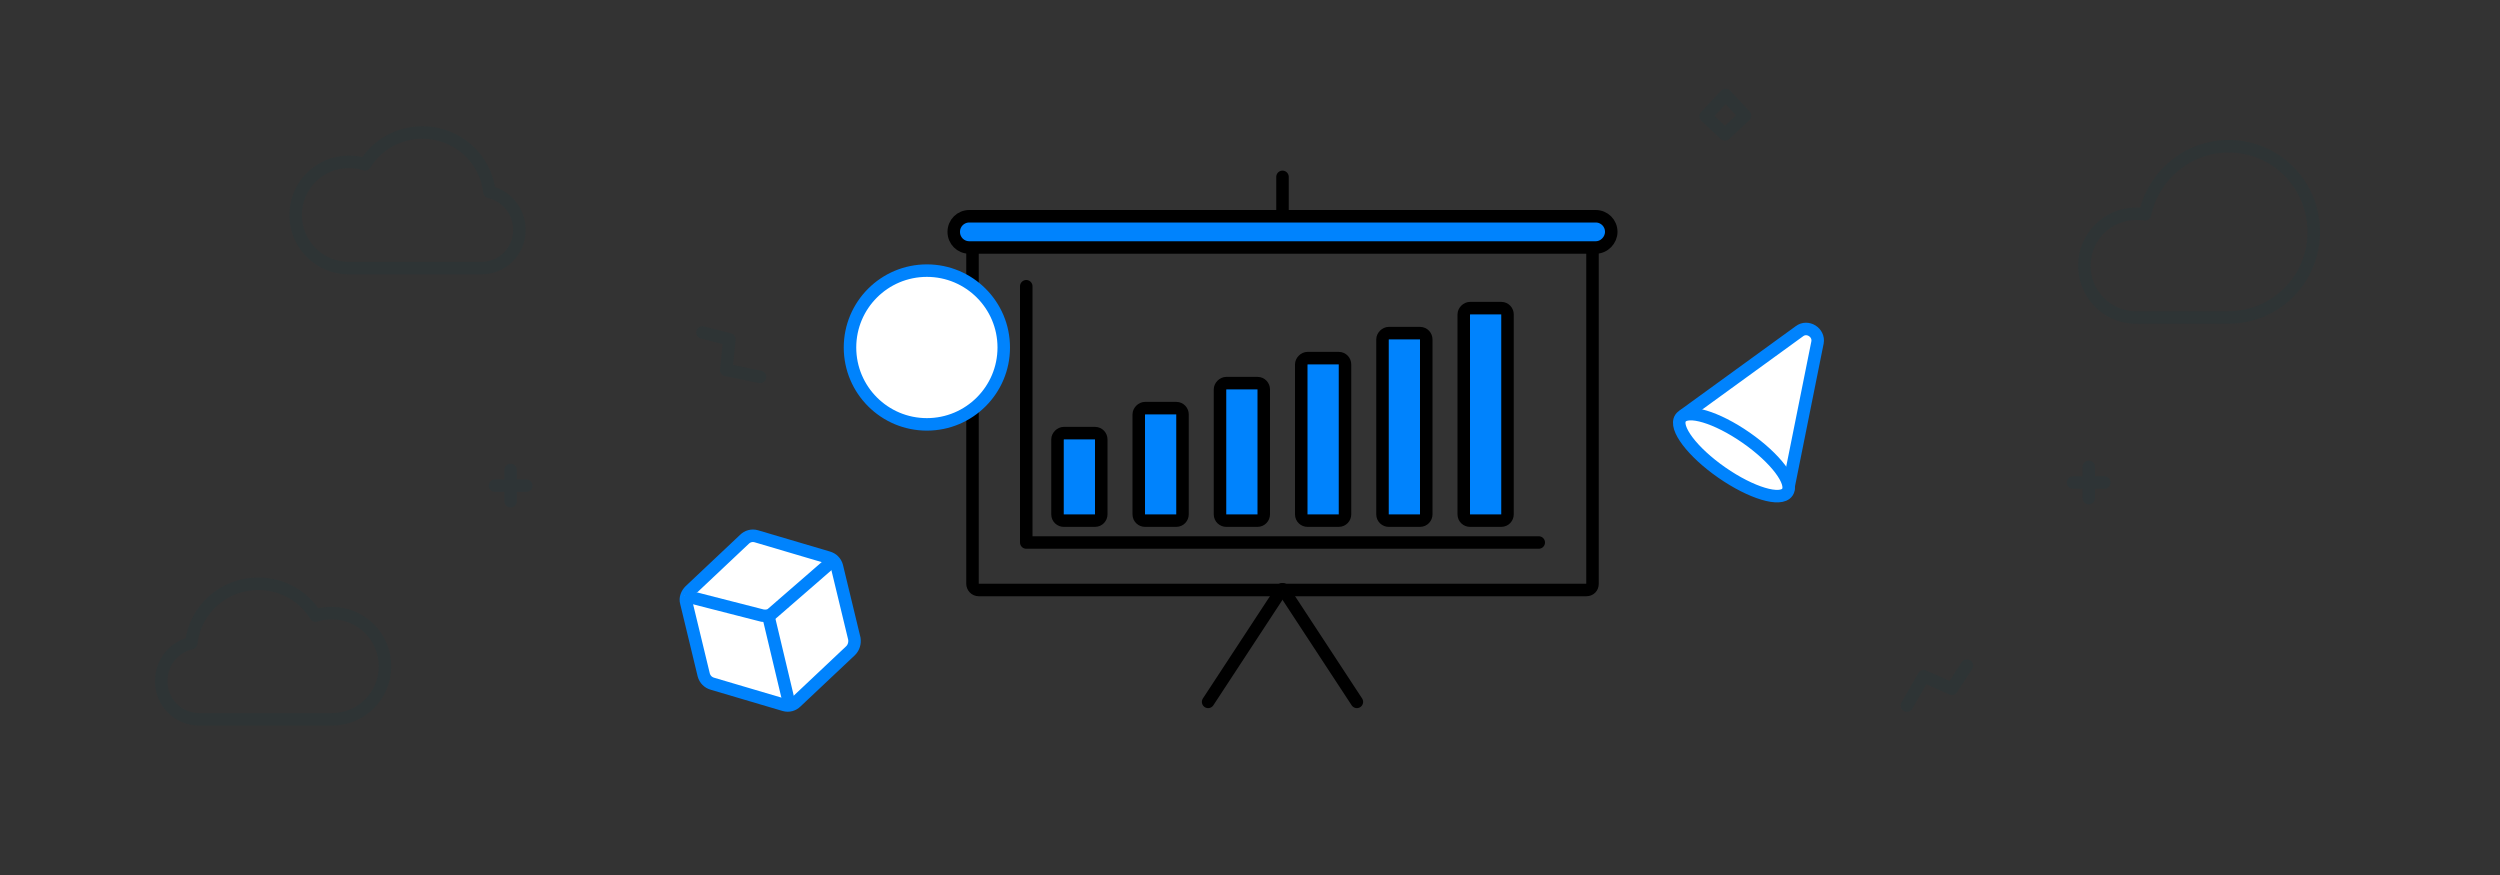 <?xml version="1.0" encoding="utf-8"?>
<!-- Generator: Adobe Illustrator 22.0.1, SVG Export Plug-In . SVG Version: 6.00 Build 0)  -->
<svg version="1.1" id="Layer_1" xmlns="http://www.w3.org/2000/svg" xmlns:xlink="http://www.w3.org/1999/xlink" x="0px" y="0px"
	 viewBox="0 0 400 140" style="enable-background:new 0 0 400 140;" xml:space="preserve">
<rect x="0" y="0" width="400" height="140" fill="#333333" stroke="none"/>
<style type="text/css">
	.st0{opacity:0.1;fill:none;stroke:#013F4F;stroke-width:2;stroke-linecap:round;stroke-linejoin:round;stroke-miterlimit:10;}
	.st1{opacity:0.1;}
	.st2{fill:none;stroke:#013F4F;stroke-width:2;stroke-linecap:round;stroke-linejoin:round;stroke-miterlimit:10;}
	.st3{fill:#FFFFFF;stroke:#0083FD;stroke-width:2;stroke-miterlimit:10;}
	.st4{fill:none;stroke:#000000;stroke-width:2;stroke-miterlimit:10;}
	.st5{fill:#0083FD;stroke:#000000;stroke-width:2;stroke-miterlimit:10;}
	.st6{fill:#FFFFFF;stroke:#000000;stroke-width:2;stroke-linecap:round;stroke-linejoin:round;stroke-miterlimit:10;}
	.st7{fill:none;stroke:#000000;stroke-width:2;stroke-linecap:round;stroke-linejoin:round;stroke-miterlimit:10;}
</style>
<polyline class="st0" points="249.6,-38.4 253.7,-36.7 252.3,-31.9 257.5,-30 "/>
<path class="st0" d="M78.3,30.7c-0.6-5.4-5.2-9.5-10.7-9.5c-3.9,0-7.3,2-9.2,5.1c-0.8-0.3-1.7-0.4-2.6-0.4c-4.7,0-8.5,3.8-8.5,8.5
	c0,4.7,3.8,8.5,8.5,8.5H77c3.4,0,6.1-2.7,6.1-6.1C83.1,33.8,81.1,31.4,78.3,30.7z"/>
<g class="st1">
	<line class="st2" x1="81.7" y1="75.2" x2="81.7" y2="80.2"/>
	<line class="st2" x1="84.2" y1="77.7" x2="79.2" y2="77.7"/>
</g>
<g class="st1">
	<line class="st2" x1="334.2" y1="74.7" x2="334.2" y2="79.7"/>
	<line class="st2" x1="336.7" y1="77.2" x2="331.7" y2="77.2"/>
</g>
<polyline class="st0" points="112.4,53.2 116.7,54.3 116.2,59.2 121.6,60.3 "/>
<polygon class="st0" points="276.1,15.2 272.9,18.6 276,21.5 279.2,18.5 "/>
<path class="st0" d="M356.6,23.4c-6.6,0-12.1,4.7-13.4,10.9c-0.4-0.1-0.9-0.1-1.4-0.1c-4.6,0-8.3,3.7-8.3,8.3c0,4.5,3.5,8.1,7.9,8.3
	v0h15.1c7.6,0,13.7-6.1,13.7-13.7S364.1,23.4,356.6,23.4z"/>
<path class="st0" d="M30.6,102.9c0.6-5.4,5.2-9.5,10.7-9.5c3.9,0,7.3,2,9.2,5.1c0.8-0.3,1.7-0.4,2.6-0.4c4.7,0,8.5,3.8,8.5,8.5
	c0,4.7-3.8,8.5-8.5,8.5H31.9c-3.4,0-6.1-2.7-6.1-6.1C25.8,105.9,27.9,103.5,30.6,102.9z"/>
<g>
	<path class="st3" d="M109.8,96.4l2.8,11.6c0.2,0.7,0.7,1.2,1.4,1.4l11.5,3.4c0.7,0.2,1.4,0,1.9-0.5l8.7-8.2
		c0.5-0.5,0.7-1.2,0.6-1.9l-2.8-11.6c-0.2-0.7-0.7-1.2-1.4-1.4L121,85.8c-0.7-0.2-1.4,0-1.9,0.5l-8.7,8.2
		C109.9,95,109.6,95.7,109.8,96.4z"/>
	<path class="st3" d="M109.5,95.3l12.5,3.2c0.6,0.1,1.2,0,1.6-0.4l9.9-8.6"/>
	<line class="st3" x1="122.9" y1="98.4" x2="126.4" y2="113.1"/>
</g>
<path class="st4" d="M253.8,94.4h-97.2c-0.6,0-1-0.5-1-1V39.6c0-0.5,0.4-1,1-1h97.2c0.6,0,1,0.5,1,1v53.8
	C254.8,94,254.4,94.4,253.8,94.4z"/>
<path class="st5" d="M255.3,39.6H155.1c-1.4,0-2.5-1.1-2.5-2.5v0c0-1.4,1.1-2.5,2.5-2.5h100.2c1.4,0,2.5,1.1,2.5,2.5v0
	C257.8,38.4,256.7,39.6,255.3,39.6z"/>
<line class="st6" x1="205.2" y1="28.3" x2="205.2" y2="33.7"/>
<g>
	<line class="st6" x1="205.1" y1="94.3" x2="193.3" y2="112.3"/>
	<line class="st6" x1="205.3" y1="94.3" x2="217.1" y2="112.3"/>
</g>
<polyline class="st7" points="164.2,45.8 164.2,86.8 246.2,86.8 "/>
<g>
	<path class="st5" d="M240.2,83.3h-5c-0.5,0-1-0.4-1-1v-32c0-0.5,0.5-1,1-1h5c0.6,0,1,0.5,1,1v32C241.2,82.8,240.8,83.3,240.2,83.3z
		"/>
	<path class="st5" d="M227.2,83.3h-5c-0.5,0-1-0.4-1-1v-28c0-0.5,0.5-1,1-1h5c0.6,0,1,0.5,1,1v28C228.2,82.8,227.8,83.3,227.2,83.3z
		"/>
	<path class="st5" d="M214.2,83.3h-5c-0.5,0-1-0.4-1-1v-24c0-0.5,0.5-1,1-1h5c0.6,0,1,0.5,1,1v24C215.2,82.8,214.8,83.3,214.2,83.3z
		"/>
	<path class="st5" d="M201.2,83.3h-5c-0.5,0-1-0.4-1-1v-20c0-0.5,0.5-1,1-1h5c0.6,0,1,0.5,1,1v20C202.2,82.8,201.8,83.3,201.2,83.3z
		"/>
	<path class="st5" d="M188.2,83.3h-5c-0.5,0-1-0.4-1-1v-16c0-0.5,0.5-1,1-1h5c0.6,0,1,0.5,1,1v16C189.2,82.8,188.8,83.3,188.2,83.3z
		"/>
	<path class="st5" d="M175.2,83.3h-5c-0.5,0-1-0.4-1-1v-12c0-0.5,0.5-1,1-1h5c0.6,0,1,0.5,1,1v12C176.2,82.8,175.8,83.3,175.2,83.3z
		"/>
</g>
<g>
	<path class="st3" d="M269.3,66.5L287.9,53c1.3-1,3.2,0.2,2.9,1.8L286,78.7"/>
	<ellipse transform="matrix(0.571 -0.821 0.821 0.571 59.269 258.997)" class="st3" cx="277.4" cy="72.8" rx="3.4" ry="10.4"/>
</g>
<circle class="st3" cx="148.3" cy="55.6" r="12.3"/>
<polyline class="st0" points="314.7,106.5 312.3,110.2 307.8,108.2 305.1,112.9 "/>
</svg>
